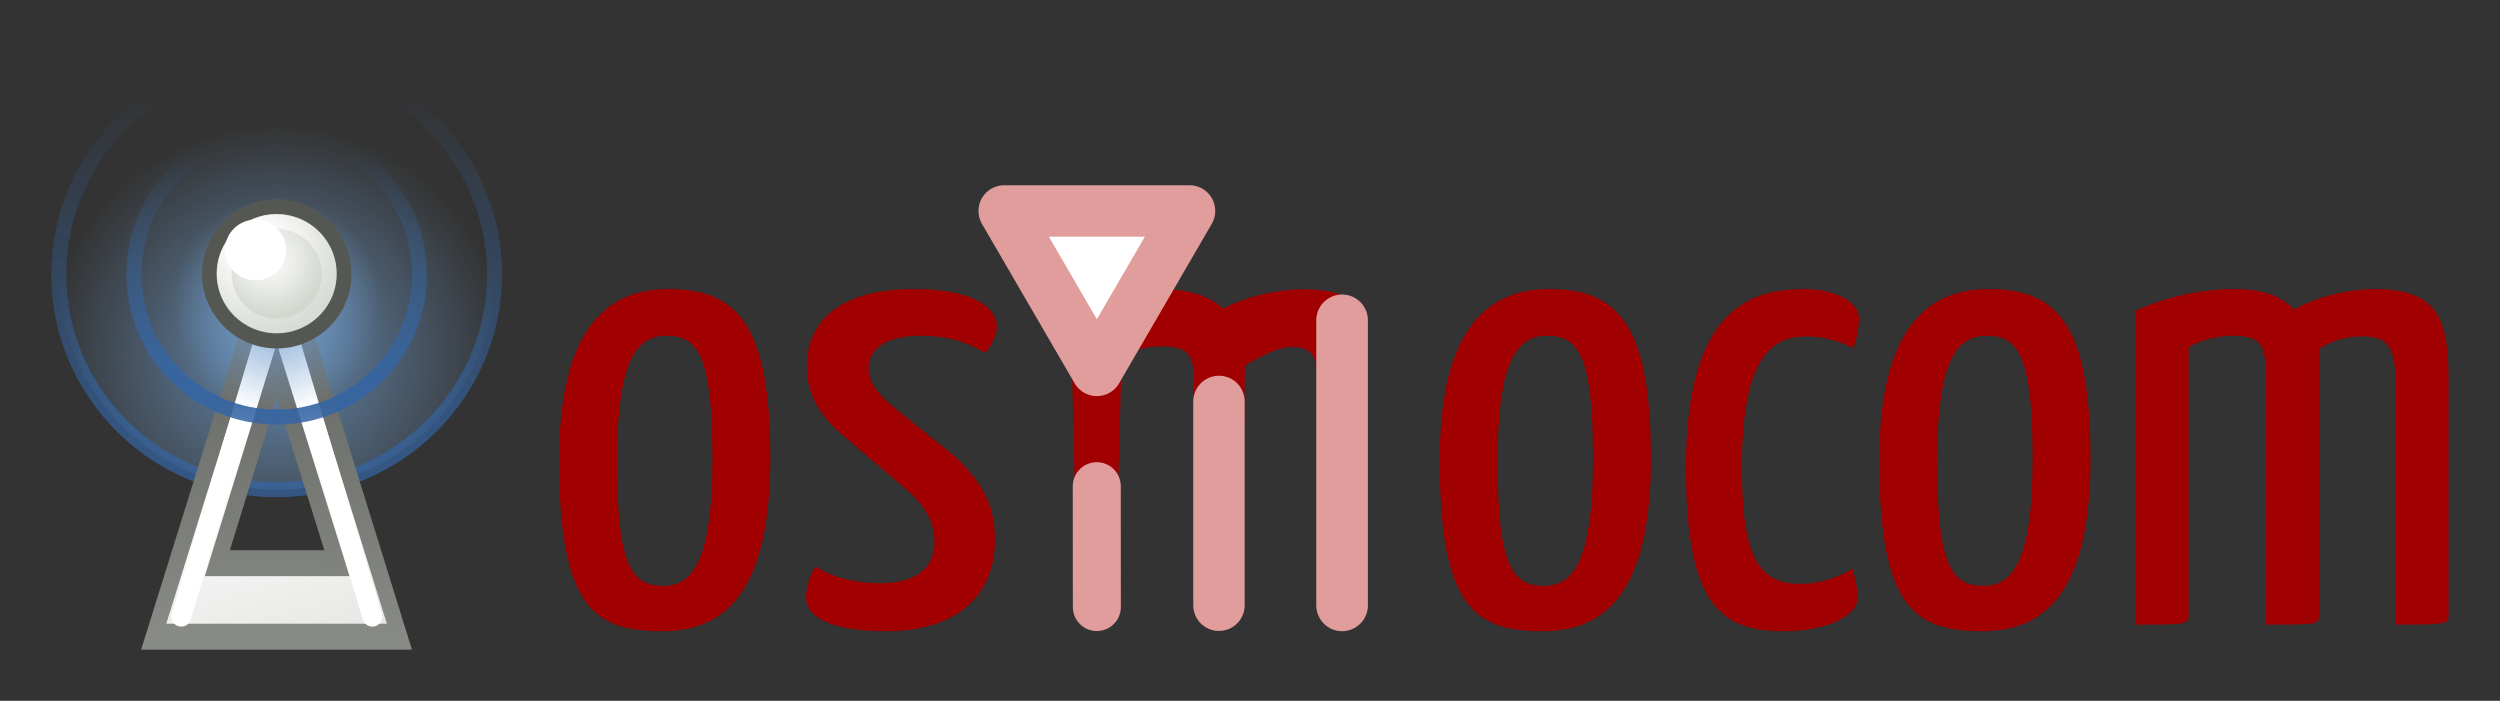 <?xml version="1.0" encoding="UTF-8" standalone="no"?>
<!-- Created with Inkscape (http://www.inkscape.org/) -->

<svg
   xmlns:dc="http://purl.org/dc/elements/1.1/"
   xmlns:cc="http://creativecommons.org/ns#"
   xmlns:rdf="http://www.w3.org/1999/02/22-rdf-syntax-ns#"
   xmlns:svg="http://www.w3.org/2000/svg"
   xmlns="http://www.w3.org/2000/svg"
   xmlns:xlink="http://www.w3.org/1999/xlink"
   xmlns:sodipodi="http://sodipodi.sourceforge.net/DTD/sodipodi-0.dtd"
   xmlns:inkscape="http://www.inkscape.org/namespaces/inkscape"
   width="243.144"
   height="68.16"
   id="svg3510"
   version="1.1"
   inkscape:version="0.48.1 r9760"
   sodipodi:docname="New document 14">
  <rect width="100%" height="100%" fill="#333333" stroke="none"/>
  <defs
     id="defs3512">
    <radialGradient
       r="4.525"
       fy="8.071"
       fx="10.281"
       cy="8.071"
       cx="10.281"
       gradientTransform="matrix(4.95,0,0,4.951,-11.388,35.312)"
       gradientUnits="userSpaceOnUse"
       id="radialGradient3637"
       xlink:href="#linearGradient3374-5-7-7-0"
       inkscape:collect="always" />
    <linearGradient
       id="linearGradient3374-5-7-7-0">
      <stop
         id="stop3376-8-6-4-2"
         style="stop-color:#729fcf;stop-opacity:1"
         offset="0" />
      <stop
         id="stop3378-6-7-4-9"
         style="stop-color:#729fcf;stop-opacity:0"
         offset="1" />
    </linearGradient>
    <radialGradient
       r="4.525"
       fy="9.842"
       fx="10.281"
       cy="9.842"
       cx="10.281"
       gradientTransform="matrix(23.17,0,0,7.64,-198.712,8.844)"
       gradientUnits="userSpaceOnUse"
       id="radialGradient3639"
       xlink:href="#linearGradient3362-8-6-0-9"
       inkscape:collect="always" />
    <linearGradient
       id="linearGradient3362-8-6-0-9">
      <stop
         id="stop3364-4-5-78-9"
         style="stop-color:#3465a4;stop-opacity:1"
         offset="0" />
      <stop
         id="stop3366-7-6-6-4"
         style="stop-color:#3465a4;stop-opacity:0"
         offset="1" />
    </linearGradient>
    <linearGradient
       x1="24.837"
       y1="44.528"
       x2="21.036"
       y2="21.042"
       id="linearGradient3991-3-88-5"
       xlink:href="#linearGradient7101-4-9-4-1"
       gradientUnits="userSpaceOnUse" />
    <linearGradient
       id="linearGradient7101-4-9-4-1">
      <stop
         id="stop7103-0-4-31-0"
         style="stop-color:#babdb6;stop-opacity:1"
         offset="0" />
      <stop
         id="stop7105-6-8-4-3"
         style="stop-color:#ffffff;stop-opacity:1"
         offset="1" />
    </linearGradient>
    <linearGradient
       x1="39.068"
       y1="28.5"
       x2="39.421"
       y2="10.935"
       id="linearGradient3993-1-9-7"
       xlink:href="#linearGradient6979-9-2-2-8"
       gradientUnits="userSpaceOnUse" />
    <linearGradient
       id="linearGradient6979-9-2-2-8">
      <stop
         id="stop6981-9-9-0-8"
         style="stop-color:#888a85;stop-opacity:1"
         offset="0" />
      <stop
         id="stop6983-0-3-6-6"
         style="stop-color:#555753;stop-opacity:1"
         offset="1" />
    </linearGradient>
    <radialGradient
       cx="10.281"
       cy="7.825"
       r="4.525"
       fx="10.281"
       fy="7.825"
       id="radialGradient3995-7-4-0"
       xlink:href="#linearGradient3374-5-7-7-0"
       gradientUnits="userSpaceOnUse"
       gradientTransform="matrix(2.265,0,0,2.292,16.215,52.594)" />
    <linearGradient
       id="linearGradient3464">
      <stop
         id="stop3466"
         style="stop-color:#729fcf;stop-opacity:1"
         offset="0" />
      <stop
         id="stop3468"
         style="stop-color:#729fcf;stop-opacity:0"
         offset="1" />
    </linearGradient>
    <radialGradient
       cx="10.281"
       cy="9.842"
       r="4.525"
       fx="10.281"
       fy="9.842"
       id="radialGradient3997-3-3-4"
       xlink:href="#linearGradient3362-8-6-0-9"
       gradientUnits="userSpaceOnUse"
       gradientTransform="matrix(15.18,0,0,5.065,-116.569,28.614)" />
    <linearGradient
       id="linearGradient3471">
      <stop
         id="stop3473"
         style="stop-color:#3465a4;stop-opacity:1"
         offset="0" />
      <stop
         id="stop3475"
         style="stop-color:#3465a4;stop-opacity:0"
         offset="1" />
    </linearGradient>
    <radialGradient
       cx="8.906"
       cy="1.729"
       r="1.995"
       fx="8.906"
       fy="1.729"
       id="radialGradient3999-1-4-6"
       xlink:href="#linearGradient7131-6-1-5-7"
       gradientUnits="userSpaceOnUse"
       gradientTransform="matrix(0.738,0,0,0.72,2.435,0.662)" />
    <linearGradient
       id="linearGradient7131-6-1-5-7">
      <stop
         id="stop7133-4-5-2-6"
         style="stop-color:#ffffff;stop-opacity:1"
         offset="0" />
      <stop
         id="stop7135-6-9-5-0"
         style="stop-color:#d3d7cf;stop-opacity:1"
         offset="1" />
    </linearGradient>
    <radialGradient
       cx="8.305"
       cy="1.126"
       r="2.051"
       fx="8.305"
       fy="1.126"
       id="radialGradient4001-9-6-9"
       xlink:href="#linearGradient7153-0-1-9-75"
       gradientUnits="userSpaceOnUse"
       gradientTransform="matrix(5.294,0,0,5.288,-7.022,58.291)" />
    <linearGradient
       id="linearGradient7153-0-1-9-75">
      <stop
         id="stop7155-8-7-3-9"
         style="stop-color:#ffffff;stop-opacity:1"
         offset="0" />
      <stop
         id="stop7157-5-7-7-7"
         style="stop-color:#ffffff;stop-opacity:0"
         offset="1" />
    </linearGradient>
    <radialGradient
       r="2.051"
       fy="1.126"
       fx="8.305"
       cy="1.126"
       cx="8.305"
       gradientTransform="matrix(5.294,0,0,5.288,-7.022,58.291)"
       gradientUnits="userSpaceOnUse"
       id="radialGradient3508"
       xlink:href="#linearGradient7153-0-1-9-75"
       inkscape:collect="always" />
  </defs>
  <sodipodi:namedview
     id="base"
     pagecolor="#ffffff"
     bordercolor="#666666"
     borderopacity="1.0"
     inkscape:pageopacity="0.0"
     inkscape:pageshadow="2"
     inkscape:zoom="0.98994949"
     inkscape:cx="225.62828"
     inkscape:cy="-123.85099"
     inkscape:document-units="px"
     inkscape:current-layer="layer1"
     showgrid="false"
     fit-margin-top="5"
     fit-margin-left="5"
     fit-margin-right="5"
     fit-margin-bottom="5"
     inkscape:window-width="1440"
     inkscape:window-height="876"
     inkscape:window-x="0"
     inkscape:window-y="24"
     inkscape:window-maximized="1" />
  <g
     inkscape:label="Layer 1"
     inkscape:groupmode="layer"
     id="layer1"
     transform="translate(-349.863,-281.278)">
    <g
       style="display:inline"
       id="g3732"
       transform="translate(337.269,240.465)">
      <path
         inkscape:connector-curvature="0"
         d="m 60.695,67.494 c 0,11.568 -9.488,20.945 -21.192,20.945 -11.704,0 -21.192,-9.377 -21.192,-20.945 0,-11.567 9.488,-20.945 21.192,-20.945 11.704,0 21.192,9.377 21.192,20.945 z"
         id="path3544"
         style="font-size:40px;font-style:normal;font-variant:normal;font-weight:normal;font-stretch:normal;opacity:0.8;fill:url(#radialGradient3637);fill-opacity:1;stroke:url(#radialGradient3639);stroke-width:1.462;stroke-linecap:round;stroke-linejoin:round;stroke-miterlimit:4;stroke-opacity:1;stroke-dashoffset:0;display:inline;font-family:Yanone Kaffeesatz;-inkscape-font-specification:Yanone Kaffeesatz" />
      <g
         transform="matrix(1.462,0,0,2.522,4.427,31.548)"
         id="g3546"
         style="font-size:40px;font-style:normal;font-variant:normal;font-weight:normal;font-stretch:normal;fill:#000000;fill-opacity:1;stroke:none;display:inline;font-family:Yanone Kaffeesatz;-inkscape-font-specification:Yanone Kaffeesatz">
        <path
           inkscape:connector-curvature="0"
           d="m 24,13 -8.188,15.226 c 11.445,0 5.977,0 16.344,0 z m 0,4.969 4,7.422 -7.953,0 z"
           id="path3548"
           style="fill:url(#linearGradient3991-3-88-5);fill-opacity:1;fill-rule:evenodd;stroke:url(#linearGradient3993-1-9-7);stroke-width:1px;stroke-linecap:butt;stroke-linejoin:miter;stroke-opacity:1" />
        <path
           inkscape:connector-curvature="0"
           d="M 26.356,42.523 20,21.278 13.644,42.523"
           transform="matrix(1,0,0,0.58,4,2.794)"
           id="path3550"
           style="fill:none;stroke:#ffffff;stroke-width:1.314px;stroke-linecap:round;stroke-linejoin:miter;stroke-opacity:1" />
      </g>
      <path
         inkscape:connector-curvature="0"
         d="m 53.388,67.494 c 0,7.668 -6.216,13.884 -13.884,13.884 -7.668,0 -13.884,-6.216 -13.884,-13.884 0,-7.668 6.216,-13.884 13.884,-13.884 7.668,0 13.884,6.216 13.884,13.884 z"
         id="path3552"
         style="font-size:40px;font-style:normal;font-variant:normal;font-weight:normal;font-stretch:normal;fill:url(#radialGradient3995-7-4-0);fill-opacity:1;stroke:url(#radialGradient3997-3-3-4);stroke-width:1.462;stroke-linecap:round;stroke-linejoin:round;stroke-miterlimit:4;stroke-opacity:1;stroke-dashoffset:0;display:inline;font-family:Yanone Kaffeesatz;-inkscape-font-specification:Yanone Kaffeesatz" />
      <g
         transform="matrix(3.274,0,0,3.259,-24.331,59.293)"
         id="g3554"
         style="font-size:40px;font-style:normal;font-variant:normal;font-weight:normal;font-stretch:normal;fill:#000000;fill-opacity:1;stroke:none;display:inline;font-family:Yanone Kaffeesatz;-inkscape-font-specification:Yanone Kaffeesatz">
        <path
           inkscape:connector-curvature="0"
           d="M 11,2.25 C 11,3.216 10.196,4 9.203,4 8.211,4 7.406,3.216 7.406,2.25 7.406,1.284 8.211,0.5 9.203,0.5 10.196,0.5 11,1.284 11,2.25 z"
           transform="matrix(1.113,0,0,1.143,9.257,-0.071)"
           id="path3556"
           style="fill:url(#radialGradient3999-1-4-6);fill-opacity:1;stroke:#555753;stroke-width:0.397;stroke-linecap:round;stroke-linejoin:round;stroke-miterlimit:4;stroke-opacity:1;stroke-dashoffset:0" />
        <path
           inkscape:connector-curvature="0"
           d="M 20,1.5 C 20,1.776 19.776,2 19.5,2 19.224,2 19,1.776 19,1.5 19,1.224 19.224,1 19.5,1 19.776,1 20,1.224 20,1.5 z"
           transform="matrix(1.812,0,0,1.812,-16.465,-0.929)"
           id="path3558"
           style="fill:#ffffff;fill-opacity:1;stroke:none" />
      </g>
      <path
         inkscape:connector-curvature="0"
         d="m 44.619,67.441 c 0,2.812 -2.29,5.092 -5.115,5.092 -2.825,0 -5.115,-2.28 -5.115,-5.092 0,-2.812 2.29,-5.092 5.115,-5.092 2.825,0 5.115,2.28 5.115,5.092 z"
         id="path3560"
         style="font-size:40px;font-style:normal;font-variant:normal;font-weight:normal;font-stretch:normal;fill:none;stroke:url(#radialGradient3508);stroke-width:1.462;stroke-linecap:round;stroke-linejoin:round;stroke-miterlimit:4;stroke-opacity:1;stroke-dashoffset:0;display:inline;font-family:Yanone Kaffeesatz;-inkscape-font-specification:Yanone Kaffeesatz" />
    </g>
    <g
       transform="translate(341.269,240.465)"
       style="font-size:64px;font-style:normal;font-weight:normal;line-height:125%;letter-spacing:0.14px;word-spacing:0px;fill:#a00000;fill-opacity:1;stroke:none;display:inline;font-family:Sans"
       id="text3743-7">
      <path
         d="m 62.969,85.565 c 0,14.4 3.456,16.64 10.048,16.64 6.848,0 10.496,-4.928 10.496,-16.832 0,-12.992 -3.2,-16.448 -9.92,-16.448 -6.72,0 -10.624,4.928 -10.624,16.64 m 5.632,0.128 c 0,-9.984 1.984,-12.224 4.8,-12.224 3.008,0 4.48,1.792 4.48,11.968 0,9.984 -1.984,12.352 -4.736,12.352 -2.944,0 -4.544,-1.536 -4.544,-12.096"
         style="font-variant:normal;font-stretch:normal;fill:#a00000;font-family:Yanone Kaffeesatz;-inkscape-font-specification:Yanone Kaffeesatz"
         id="path3925"
         inkscape:connector-curvature="0" />
      <path
         d="m 97.489,68.925 c -7.168,0 -10.432,3.072 -10.432,7.552 0,2.112 0.768,4.416 3.648,6.784 l 6.208,5.312 c 1.92,1.728 2.56,3.264 2.56,4.992 0,2.56 -1.92,3.968 -5.184,3.968 -2.496,0 -4.544,-0.512 -6.4,-1.6 -0.704,1.152 -0.896,2.24 -0.896,3.008 0,2.24 3.264,3.264 7.808,3.264 6.528,0 10.56,-3.2 10.56,-8.896 0,-3.2 -1.024,-5.312 -3.776,-8 l -5.952,-4.8 c -2.176,-1.792 -2.56,-2.816 -2.56,-3.968 0,-1.984 2.048,-3.072 5.056,-3.072 2.432,0 4.352,0.512 6.272,1.664 0.704,-0.768 1.152,-1.792 1.152,-2.624 0,-1.28 -1.472,-3.584 -8.064,-3.584"
         style="font-variant:normal;font-stretch:normal;fill:#a00000;font-family:Yanone Kaffeesatz;-inkscape-font-specification:Yanone Kaffeesatz"
         id="path3927"
         inkscape:connector-curvature="0" />
    </g>
    <g
       transform="translate(341.269,240.465)"
       style="font-size:40px;font-style:normal;font-weight:normal;line-height:125%;letter-spacing:0px;word-spacing:0px;fill:#a00000;fill-opacity:1;stroke:none;display:inline;font-family:Sans"
       id="text3760-2">
      <path
         d="m 148.616,85.565 c 0,14.4 3.456,16.64 10.048,16.64 6.848,0 10.496,-4.928 10.496,-16.832 0,-12.992 -3.2,-16.448 -9.92,-16.448 -6.72,0 -10.624,4.928 -10.624,16.64 m 5.632,0.128 c 0,-9.984 1.984,-12.224 4.8,-12.224 3.008,0 4.48,1.792 4.48,11.968 0,9.984 -1.984,12.352 -4.736,12.352 -2.944,0 -4.544,-1.536 -4.544,-12.096"
         style="font-size:64px;font-variant:normal;font-stretch:normal;fill:#a00000;font-family:Yanone Kaffeesatz;-inkscape-font-specification:Yanone Kaffeesatz"
         id="path3930"
         inkscape:connector-curvature="0" />
      <path
         d="m 189.396,71.805 c 0,-1.664 -2.368,-2.88 -5.312,-2.88 -5.312,0 -11.52,1.984 -11.52,17.344 0,13.504 3.456,15.936 9.536,15.936 4.224,0 7.168,-1.536 7.168,-3.264 0,-0.832 -0.192,-1.664 -0.512,-2.816 -1.088,0.704 -3.008,1.472 -5.056,1.472 -3.904,0 -5.696,-2.304 -5.696,-11.328 0,-11.392 3.328,-12.736 6.336,-12.736 1.728,0 3.456,0.576 4.48,1.152 0.448,-1.088 0.576,-2.176 0.576,-2.88"
         style="font-size:64px;font-variant:normal;font-stretch:normal;fill:#a00000;font-family:Yanone Kaffeesatz;-inkscape-font-specification:Yanone Kaffeesatz"
         id="path3932"
         inkscape:connector-curvature="0" />
      <path
         d="m 191.366,85.565 c 0,14.4 3.456,16.64 10.048,16.64 6.848,0 10.496,-4.928 10.496,-16.832 0,-12.992 -3.2,-16.448 -9.92,-16.448 -6.72,0 -10.624,4.928 -10.624,16.64 m 5.632,0.128 c 0,-9.984 1.984,-12.224 4.8,-12.224 3.008,0 4.48,1.792 4.48,11.968 0,9.984 -1.984,12.352 -4.736,12.352 -2.944,0 -4.544,-1.536 -4.544,-12.096"
         style="font-size:64px;font-variant:normal;font-stretch:normal;fill:#a00000;font-family:Yanone Kaffeesatz;-inkscape-font-specification:Yanone Kaffeesatz"
         id="path3934"
         inkscape:connector-curvature="0" />
      <path
         d="m 228.946,101.565 c 5.248,0 5.184,0 5.184,-1.024 l 0,-25.792 c 1.408,-0.896 2.816,-1.216 4.288,-1.216 2.56,0 3.136,1.28 3.136,4.352 l 0,23.68 c 4.992,0 5.184,0 5.184,-1.024 l 0,-22.592 c 0,-5.76 -0.768,-9.024 -7.168,-9.024 -2.624,0 -5.696,0.768 -7.872,1.984 -1.216,-1.28 -3.008,-1.984 -5.76,-1.984 -3.52,0 -6.848,0.832 -9.664,2.112 l 0,30.528 c 4.992,0 5.184,0 5.184,-1.024 l 0,-25.984 c 1.472,-0.768 2.944,-1.088 4.352,-1.088 2.56,0 3.072,0.896 3.136,3.2 l 0,24.896"
         style="font-size:64px;font-variant:normal;font-stretch:normal;fill:#a00000;font-family:Yanone Kaffeesatz;-inkscape-font-specification:Yanone Kaffeesatz"
         id="path3936"
         inkscape:connector-curvature="0" />
    </g>
    <path
       d="m 466.744,340.698 c 1.776,-0.505 3.378,0.388 3.386,-0.171 l 0.316,-23.961 c 1.408,-0.896 3.51,-2.037 4.982,-2.037 2.56,0 3.083,1.28 3.136,4.352 l 0.384,22.277 c 1.204,-0.189 2.913,0.607 2.929,-0.193 l 0.442,-22.466 c 0.113,-5.759 0.661,-8.578 -5.739,-8.578 -2.624,0 -5.696,0.768 -7.872,1.984 -1.216,-1.28 -3.008,-1.984 -5.76,-1.984 -3.52,0 -5.648,-0.746 -8.464,0.534 l 0.665,30.311 c 1.898,-1.326 2.596,0.722 2.625,-0.302 l 0.694,-24.911 c 1.472,-0.768 2.944,-1.088 4.352,-1.088 2.56,0 3.577,0.896 3.641,3.2 z"
       id="path3959-9-26-3"
       style="font-size:64px;font-style:normal;font-variant:normal;font-weight:normal;font-stretch:normal;writing-mode:lr-tb;fill:#a00000;fill-opacity:1;stroke:#a00000;stroke-opacity:1;display:inline;font-family:Yanone Kaffeesatz;-inkscape-font-specification:Andale Mono"
       inkscape:connector-curvature="0" />
    <path
       d="m 456.541,317.303 -4.507,-7.754 -4.507,-7.754 9.014,0 9.014,0 -4.507,7.754 -4.507,7.754 z"
       id="path3981-0-4-1"
       style="font-size:40px;font-style:normal;font-variant:normal;font-weight:normal;font-stretch:normal;fill:#ffffff;fill-opacity:1;stroke:#e19c9c;stroke-width:5;stroke-linecap:round;stroke-linejoin:round;stroke-miterlimit:4;stroke-opacity:1;stroke-dashoffset:0;display:inline;font-family:Yanone Kaffeesatz;-inkscape-font-specification:Yanone Kaffeesatz"
       inkscape:connector-curvature="0" />
    <path
       d="m 480.391,340.155 0,-27.724"
       id="path3983-4-9-2"
       style="font-size:40px;font-style:normal;font-variant:normal;font-weight:normal;font-stretch:normal;fill:none;stroke:#e19c9c;stroke-width:5.022;stroke-linecap:round;stroke-linejoin:round;stroke-miterlimit:4;stroke-opacity:1;stroke-dasharray:none;display:inline;font-family:Yanone Kaffeesatz;-inkscape-font-specification:Yanone Kaffeesatz"
       inkscape:connector-curvature="0" />
    <path
       d="m 468.416,340.143 0,-19.822"
       id="path3985-4-0-9"
       style="font-size:40px;font-style:normal;font-variant:normal;font-weight:normal;font-stretch:normal;fill:none;stroke:#e19c9c;stroke-width:5;stroke-linecap:round;stroke-linejoin:round;stroke-miterlimit:4;stroke-opacity:1;stroke-dasharray:none;display:inline;font-family:Yanone Kaffeesatz;-inkscape-font-specification:Yanone Kaffeesatz"
       inkscape:connector-curvature="0" />
    <path
       d="m 456.54,340.317 -0.008,-11.753"
       id="path3951-0-4-91-2"
       style="font-size:40px;font-style:normal;font-variant:normal;font-weight:normal;font-stretch:normal;fill:none;stroke:#e19c9c;stroke-width:4.669;stroke-linecap:round;stroke-linejoin:round;stroke-miterlimit:4;stroke-opacity:1;stroke-dasharray:none;display:inline;font-family:Yanone Kaffeesatz;-inkscape-font-specification:Yanone Kaffeesatz"
       inkscape:connector-curvature="0" />
  </g>
</svg>
